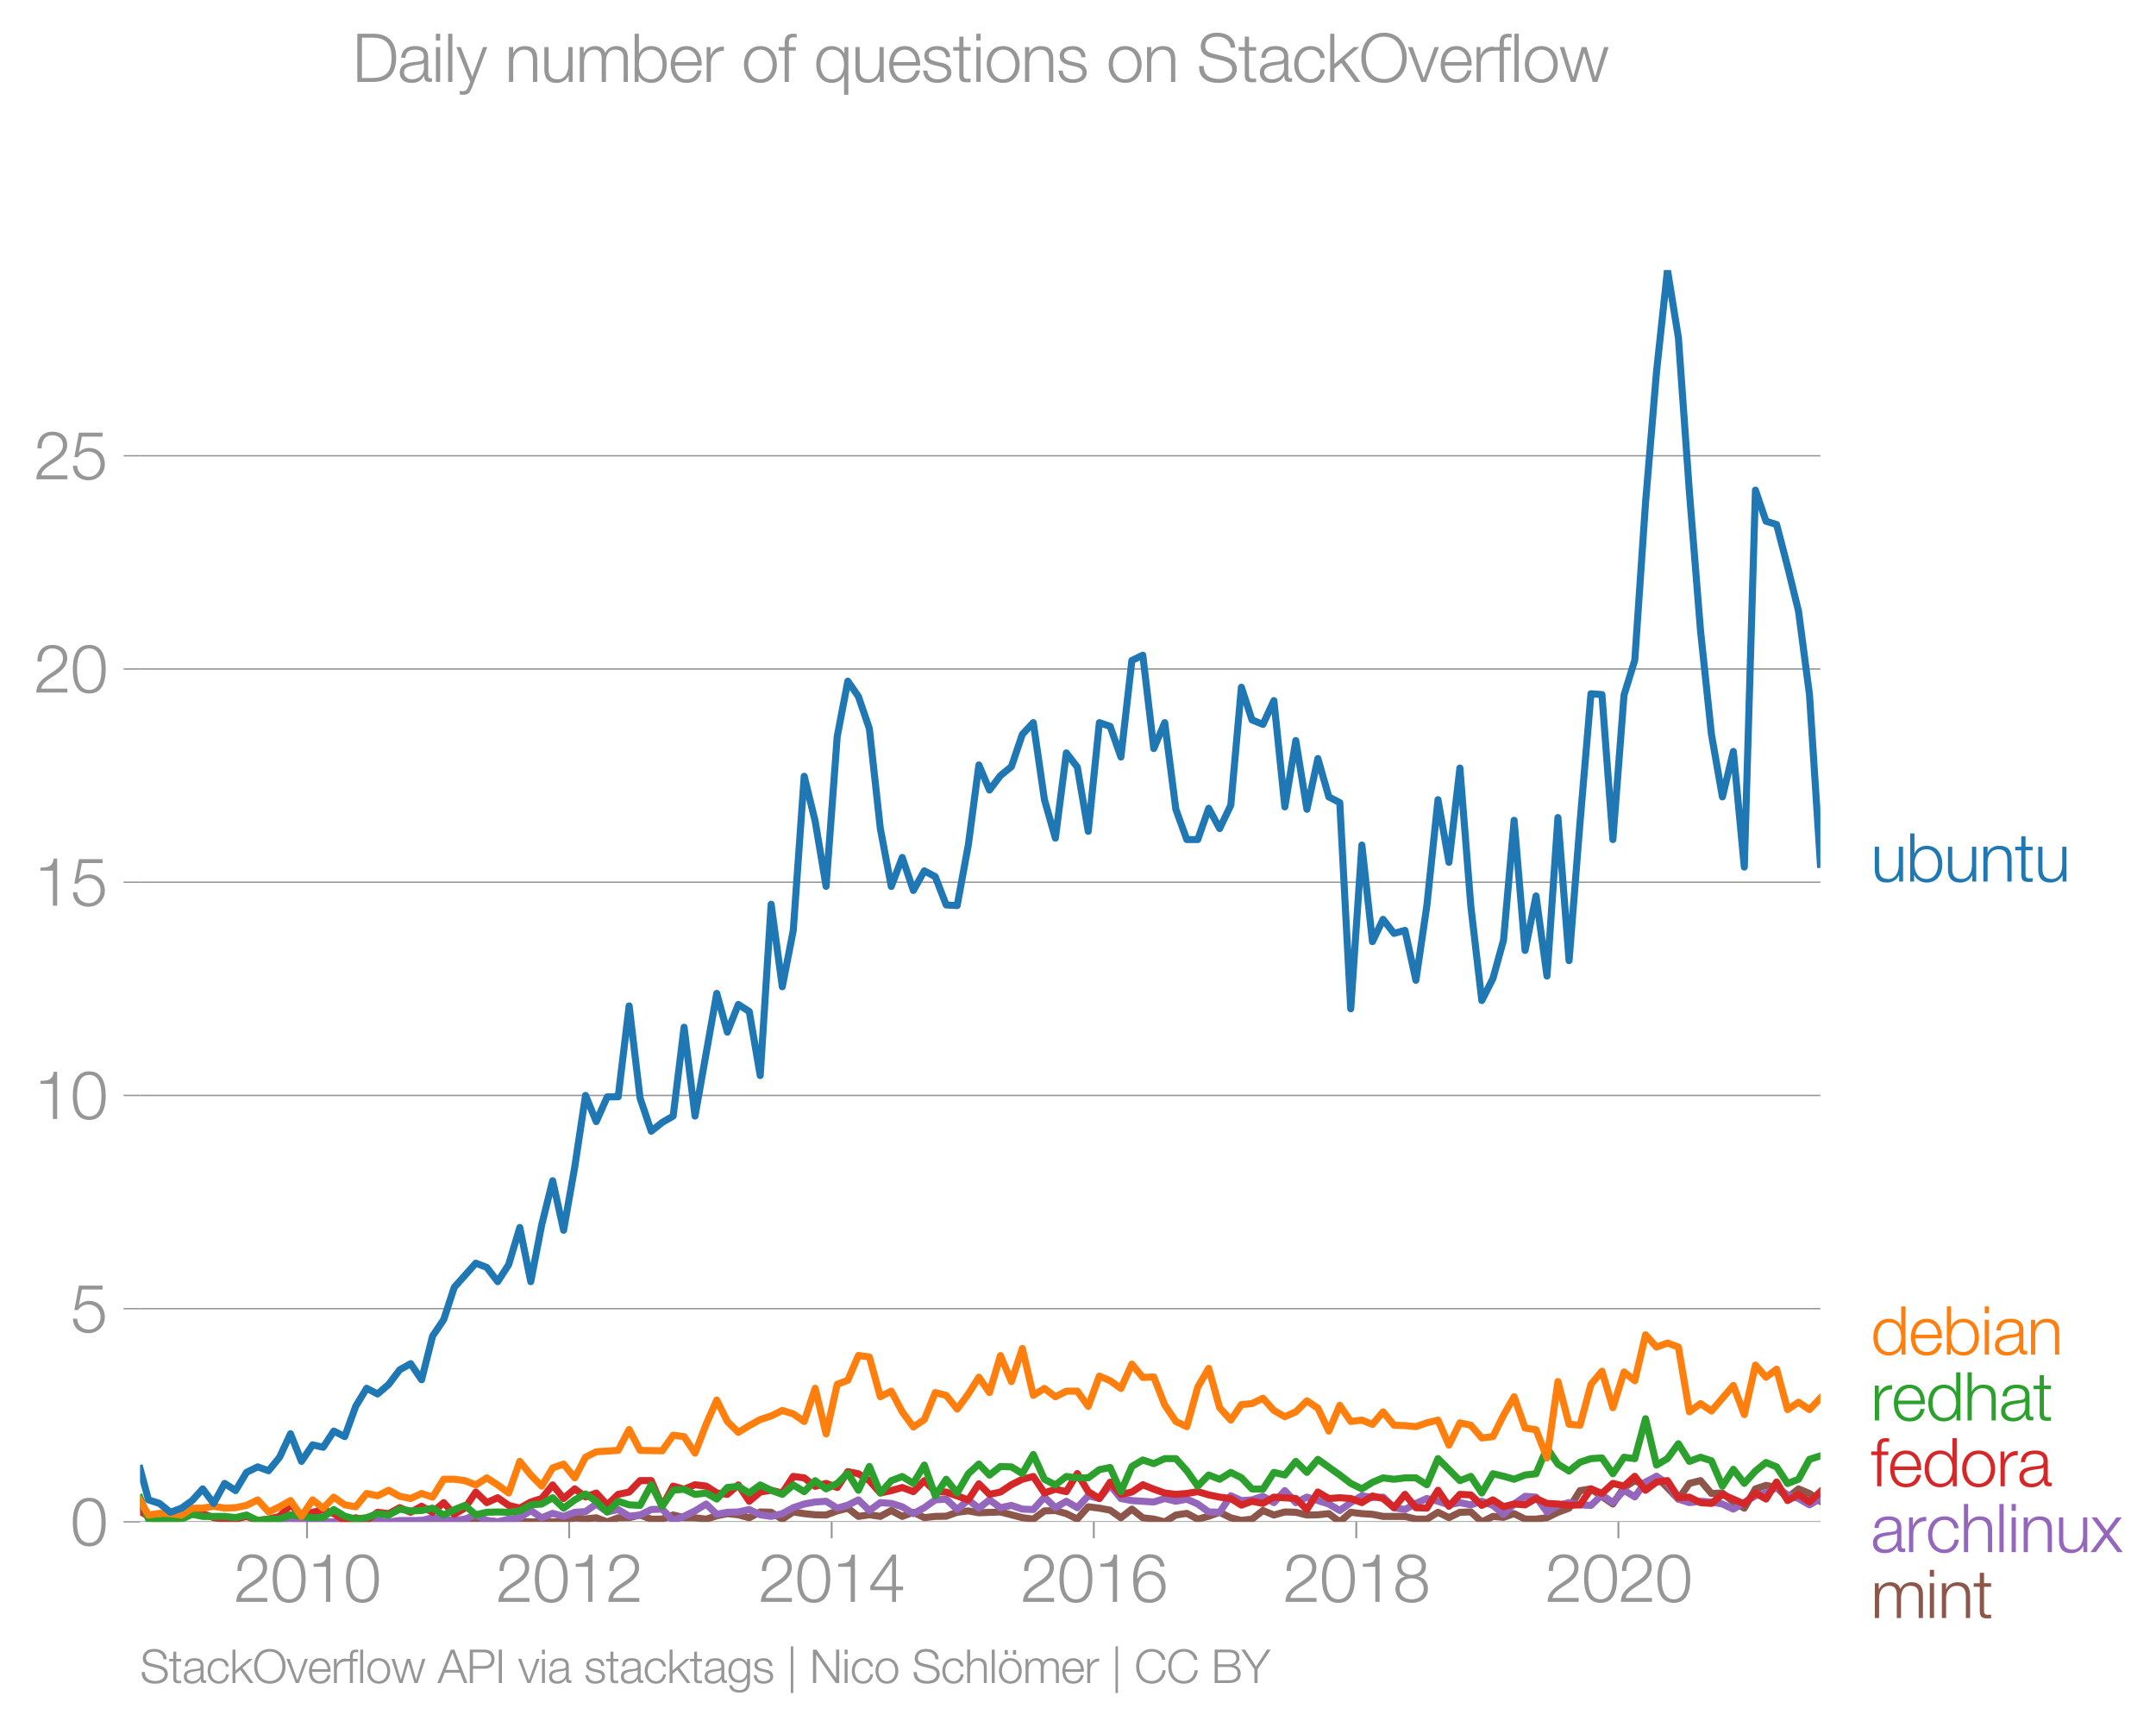 <svg height="489.395" viewBox="0 0 458.212 367.046" width="610.949" xmlns="http://www.w3.org/2000/svg" xmlns:xlink="http://www.w3.org/1999/xlink"><defs><style>*{stroke-linecap:butt;stroke-linejoin:round}</style></defs><g id="figure_1"><path d="M0 367.046h458.212V0H0z" style="fill:none" id="patch_1"/><g id="axes_1"><path d="M29.766 323.519h357.12V57.407H29.766z" style="fill:none" id="patch_2"/><g id="matplotlib.axis_1"><g id="xtick_1"><g id="line2d_1"><defs><path d="M0 0v3.5" id="m18118f1601" style="stroke:#969696;stroke-width:.4"/></defs><use style="fill:#969696;stroke:#969696;stroke-width:.4" x="65.253" xlink:href="#m18118f1601" y="323.519"/></g><g style="fill:#969696" transform="matrix(.14 0 0 -.14 49.687 340.516)" id="text_1"><defs><path d="M3181 371H691c109 602 909 999 1344 1293 583 378 1127 845 1127 1594 0 832-608 1260-1389 1260-973 0-1453-665-1434-1587h403c-12 659 276 1248 1012 1248 544 0 1004-333 1004-915 0-358-128-595-371-845C1626 1658 262 1331 230 0h2951v371z" id="HelveticaNeue-Light-32" transform="scale(.016)"/><path d="M1779 4179c1024 0 1159-1190 1159-1965 0-780-135-1971-1159-1971S621 1434 621 2214c0 775 134 1965 1158 1965zm0 339C474 4518 218 3258 218 2208 218 1165 474-96 1779-96c1306 0 1562 1261 1562 2310 0 1044-256 2304-1562 2304z" id="HelveticaNeue-Light-30" transform="scale(.016)"/><path d="M621 3328h1184V0h403v4480h-326c-122-826-557-838-1261-864v-288z" id="HelveticaNeue-Light-31" transform="scale(.016)"/></defs><use xlink:href="#HelveticaNeue-Light-32"/><use x="55.6" xlink:href="#HelveticaNeue-Light-30"/><use x="111.2" xlink:href="#HelveticaNeue-Light-31"/><use x="166.8" xlink:href="#HelveticaNeue-Light-30"/></g></g><g id="xtick_2"><use style="fill:#969696;stroke:#969696;stroke-width:.4" x="120.964" xlink:href="#m18118f1601" y="323.519" id="line2d_2"/><g style="fill:#969696" transform="matrix(.14 0 0 -.14 105.397 340.516)" id="text_2"><use xlink:href="#HelveticaNeue-Light-32"/><use x="55.6" xlink:href="#HelveticaNeue-Light-30"/><use x="111.2" xlink:href="#HelveticaNeue-Light-31"/><use x="166.8" xlink:href="#HelveticaNeue-Light-32"/></g></g><g id="xtick_3"><use style="fill:#969696;stroke:#969696;stroke-width:.4" x="176.751" xlink:href="#m18118f1601" y="323.519" id="line2d_3"/><g style="fill:#969696" transform="matrix(.14 0 0 -.14 161.184 340.516)" id="text_3"><defs><path d="M192 1114h2067V0h371v1114h672v339h-672v3027h-364L192 1504v-390zm365 339 1689 2438h13V1453H557z" id="HelveticaNeue-Light-34" transform="scale(.016)"/></defs><use xlink:href="#HelveticaNeue-Light-32"/><use x="55.6" xlink:href="#HelveticaNeue-Light-30"/><use x="111.2" xlink:href="#HelveticaNeue-Light-31"/><use x="166.8" xlink:href="#HelveticaNeue-Light-34"/></g></g><g id="xtick_4"><use style="fill:#969696;stroke:#969696;stroke-width:.4" x="232.461" xlink:href="#m18118f1601" y="323.519" id="line2d_4"/><g style="fill:#969696" transform="matrix(.14 0 0 -.14 216.895 340.516)" id="text_4"><defs><path d="M1856 2579c685 0 1082-531 1082-1184 0-621-436-1152-1076-1152-780 0-1120 519-1120 1152 0 659 410 1184 1114 1184zm1376 768c-96 781-589 1171-1376 1171-1466 0-1600-1702-1600-2233C256 538 736-96 1824-96c883 0 1517 646 1517 1517 0 877-583 1497-1479 1497-505 0-979-300-1190-742h-13c0 813 192 2003 1235 2003 519 0 864-339 935-832h403z" id="HelveticaNeue-Light-36" transform="scale(.016)"/></defs><use xlink:href="#HelveticaNeue-Light-32"/><use x="55.6" xlink:href="#HelveticaNeue-Light-30"/><use x="111.2" xlink:href="#HelveticaNeue-Light-31"/><use x="166.8" xlink:href="#HelveticaNeue-Light-36"/></g></g><g id="xtick_5"><use style="fill:#969696;stroke:#969696;stroke-width:.4" x="288.248" xlink:href="#m18118f1601" y="323.519" id="line2d_5"/><g style="fill:#969696" transform="matrix(.14 0 0 -.14 272.682 340.516)" id="text_5"><defs><path d="M1779 243c-627 0-1139 339-1139 1011 0 660 525 986 1139 973 602 13 1139-326 1139-973 0-684-512-1011-1139-1011zm1357 3155c0 768-698 1120-1363 1120-659 0-1357-352-1357-1120 0-492 262-844 730-985v-13c-551-102-896-563-909-1146C237 352 941-96 1779-96c839 0 1543 448 1543 1350 0 602-340 1031-916 1146v13c455 134 730 499 730 985zm-1357-832c-473-12-960 231-960 832 0 512 467 781 960 781 538 0 954-269 954-781 0-576-461-844-954-832z" id="HelveticaNeue-Light-38" transform="scale(.016)"/></defs><use xlink:href="#HelveticaNeue-Light-32"/><use x="55.6" xlink:href="#HelveticaNeue-Light-30"/><use x="111.2" xlink:href="#HelveticaNeue-Light-31"/><use x="166.8" xlink:href="#HelveticaNeue-Light-38"/></g></g><g id="xtick_6"><use style="fill:#969696;stroke:#969696;stroke-width:.4" x="343.959" xlink:href="#m18118f1601" y="323.519" id="line2d_6"/><g style="fill:#969696" transform="matrix(.14 0 0 -.14 328.392 340.516)" id="text_6"><use xlink:href="#HelveticaNeue-Light-32"/><use x="55.6" xlink:href="#HelveticaNeue-Light-30"/><use x="111.2" xlink:href="#HelveticaNeue-Light-32"/><use x="166.8" xlink:href="#HelveticaNeue-Light-30"/></g></g></g><g id="matplotlib.axis_2"><g id="ytick_1"><path clip-path="url(#p1021029881)" d="M29.766 323.519h357.12" style="fill:none;stroke:#969696;stroke-linecap:square;stroke-width:.3" id="line2d_7"/><g id="line2d_8"><defs><path d="M0 0h-3.5" id="m38f90a78d0" style="stroke:#969696;stroke-width:.3"/></defs><use style="fill:#969696;stroke:#969696;stroke-width:.3" x="29.766" xlink:href="#m38f90a78d0" y="323.519"/></g><use xlink:href="#HelveticaNeue-Light-30" style="fill:#969696" transform="matrix(.14 0 0 -.14 14.983 328.517)" id="text_7"/></g><g id="ytick_2"><path clip-path="url(#p1021029881)" d="M29.766 278.192h357.12" style="fill:none;stroke:#969696;stroke-linecap:square;stroke-width:.3" id="line2d_9"/><use style="fill:#969696;stroke:#969696;stroke-width:.3" x="29.766" xlink:href="#m38f90a78d0" y="278.192" id="line2d_10"/><g style="fill:#969696" transform="matrix(.14 0 0 -.14 14.983 283.19)" id="text_8"><defs><path d="M230 1280C250 429 870-96 1702-96c858 0 1556 640 1556 1517 0 902-583 1549-1504 1549-346 0-724-154-948-416l-12 12 288 1485h1958v371H800L365 2099h345c218 339 602 531 999 531 665 0 1145-505 1145-1164 0-653-428-1223-1120-1223-614 0-1081 416-1100 1037H230z" id="HelveticaNeue-Light-35" transform="scale(.016)"/></defs><use xlink:href="#HelveticaNeue-Light-35"/></g></g><g id="ytick_3"><path clip-path="url(#p1021029881)" d="M29.766 232.865h357.12" style="fill:none;stroke:#969696;stroke-linecap:square;stroke-width:.3" id="line2d_11"/><use style="fill:#969696;stroke:#969696;stroke-width:.3" x="29.766" xlink:href="#m38f90a78d0" y="232.865" id="line2d_12"/><g style="fill:#969696" transform="matrix(.14 0 0 -.14 7.2 237.864)" id="text_9"><use xlink:href="#HelveticaNeue-Light-31"/><use x="55.6" xlink:href="#HelveticaNeue-Light-30"/></g></g><g id="ytick_4"><path clip-path="url(#p1021029881)" d="M29.766 187.539h357.12" style="fill:none;stroke:#969696;stroke-linecap:square;stroke-width:.3" id="line2d_13"/><use style="fill:#969696;stroke:#969696;stroke-width:.3" x="29.766" xlink:href="#m38f90a78d0" y="187.539" id="line2d_14"/><g style="fill:#969696" transform="matrix(.14 0 0 -.14 7.2 192.537)" id="text_10"><use xlink:href="#HelveticaNeue-Light-31"/><use x="55.6" xlink:href="#HelveticaNeue-Light-35"/></g></g><g id="ytick_5"><path clip-path="url(#p1021029881)" d="M29.766 142.212h357.12" style="fill:none;stroke:#969696;stroke-linecap:square;stroke-width:.3" id="line2d_15"/><use style="fill:#969696;stroke:#969696;stroke-width:.3" x="29.766" xlink:href="#m38f90a78d0" y="142.212" id="line2d_16"/><g style="fill:#969696" transform="matrix(.14 0 0 -.14 7.2 147.21)" id="text_11"><use xlink:href="#HelveticaNeue-Light-32"/><use x="55.6" xlink:href="#HelveticaNeue-Light-30"/></g></g><g id="ytick_6"><path clip-path="url(#p1021029881)" d="M29.766 96.885h357.12" style="fill:none;stroke:#969696;stroke-linecap:square;stroke-width:.3" id="line2d_17"/><use style="fill:#969696;stroke:#969696;stroke-width:.3" x="29.766" xlink:href="#m38f90a78d0" y="96.885" id="line2d_18"/><g style="fill:#969696" transform="matrix(.14 0 0 -.14 7.2 101.883)" id="text_12"><use xlink:href="#HelveticaNeue-Light-32"/><use x="55.6" xlink:href="#HelveticaNeue-Light-35"/></g></g></g><path clip-path="url(#p1021029881)" d="m57.087 323.519 2.33-.293 2.326-.614 2.327.907h23.202l2.326-.302 2.328.01 2.365.292h6.83l2.328-.293 2.328.293 2.327-.293 2.366.293h9.31l2.367-.877 2.29.252 2.287-.252 2.33.877 2.327-.877 2.327-.03 2.328-.555 2.366.877 2.327-.02 2.33-.857 2.326.555 2.327.03 2.366.292 2.251-.71 2.25-.46 2.33.244 2.327.634 2.328-1.238 2.327.068 2.366 1.462 2.328-1.53 2.329.36 2.326.244 2.328.049 2.365-.878 2.252-.574 2.25 1.744 2.329-.341 2.327.341 2.328-1.248 2.328 1.248 2.365-.877 2.328 1.14 2.33-.263 2.325-.039 2.328-.838 2.366-.293 2.251.397 4.579-.172 4.655 1.208 2.328.322 2.366-1.755 2.327-.078 2.33.663 2.326 1.15 2.327-2.612 2.366.293 2.29.423 2.287 1.624 2.33-1.843 2.327 1.843 2.328.273 2.328.604 2.365-1.462 2.328-.351 2.33 1.228 2.325-.624 2.328-.838 2.366 1.17 2.25.553 2.25-.261 2.33-1.833 2.328.956 2.327-.653 2.328.068 2.366.585 2.327-.049 2.33-.244 2.325 1.755 2.328-2.047 2.366.292 2.251.136 2.25.45h4.657l2.327.565 2.328.019 2.366-1.462 2.328 1.14 2.329-1.14 2.326-.068 2.327 2.115 2.366-1.17 2.252.199 2.25-.784 2.328 1.15 2.328.02 2.328-.322 2.327-1.14 2.366-.877 2.328-3.724 2.329-.37 4.654 3.216 2.365-3.509 2.29-1.442 2.288.857 2.33-1.774 4.654 4.835 2.328-3.353 2.366-.585 2.327 2.73 2.33-.098 2.326 1.91 2.327 1.307 2.366-4.094 2.251-.752 2.25.46 2.33 2.173 2.327-1.881 2.328.974 2.327 1.657h0" style="fill:none;stroke:#8c564b;stroke-linecap:square;stroke-width:1.5" id="line2d_19"/><path clip-path="url(#p1021029881)" d="m59.417 323.519 2.326-.302 2.327.01 2.366.292h6.83l2.328-.585 2.328.585 2.327-.293 2.366.293 2.328-.302h4.655l2.328-.575 4.617.553 2.25-.261 2.329-.926 2.327 1.218 2.328.293 2.327-.585 2.366-.292 2.328-1.54 2.33 1.54 2.325-.936 2.328.643 2.366-.877 2.29-.141 2.287-1.614 2.33 1.687 2.327-.517 2.327 1.423 2.328-.253 2.366-1.17 2.327-.088 2.33 2.427 2.326-.916 2.327-1.13 2.366-1.463 2.251 2.183 2.25-.428 2.33-.068 2.327-.517 2.328 1.121 2.327.341 2.366-.585 2.328-1.267 2.329-.78 2.326-.429 2.328-.156 2.365 1.463 2.252-.638 2.25-1.117 2.329 2.261 2.327-1.676 2.328.166 2.328.711 2.365 1.462 2.328-1.267 2.33-1.657 2.325-.156 2.328 2.203 2.366-2.047 2.251 1.765 2.25-1.765 2.329 1.657 2.328-.487 2.327.79 2.328.087 2.366-2.632 2.327 2.242 2.33-1.365 2.326 1.365 2.327-2.534 2.366.585 2.29-2.844 2.287 2.844 2.33.438 4.655.302 2.328-.74 2.365.584 2.328-.448 2.33 1.033 2.325 1.687 2.328.068 2.366-3.51 2.25 1.024 2.25-.146 2.33-.76 2.328 1.345 2.327-2.554 2.328 2.554 2.366-1.17 4.656 1.462 2.326 1.384 2.328-1.676 2.366-1.462 2.251.376 2.25-.084 2.33 2.242 2.327.39 2.327-1.296 2.328-1.043 2.366.584 2.328.76 2.329-.467 2.326.468 2.327-.76 2.366.877 2.252 1.89 2.25-2.183 2.328-1.637 2.328.175 2.328 3.149 2.327-1.394 2.366-.585 2.328.468 2.329.117 2.326-2.233 2.328 1.648 2.365-2.632 2.29 1.412 2.288-3.167 2.33-1.189 2.327 1.482 2.327 3.353 2.328.74 2.366-.292 2.327.156 2.33.43 2.326 1.081 4.693-2.836 2.251-.596 2.25-1.159 2.33 1.57 2.327.77 2.328 1.345 2.327-1.345h0" style="fill:none;stroke:#9467bd;stroke-linecap:square;stroke-width:1.5" id="line2d_20"/><path clip-path="url(#p1021029881)" d="m29.766 321.253 1.795 1.096 2.326 1.17h2.328l4.617-2.266 2.25.511 2.329.848 2.328.322 2.327-.02 2.328-.565 2.366.877 2.327-.311 2.33-.566 2.326-2.456 2.327 2.164 4.617-1.128 2.25.835 2.33 1.453 2.327-.575 2.328.575 2.327-1.745 2.366.292 2.328-1.267 2.329.975 2.326-1.277 2.328 1.277 2.365-2.047 2.252 2.475 2.25-1.305 2.329-3.422 2.327 2.252 2.328-1.043 2.327 1.628 2.366.585 2.328-1.307 2.33-.74 2.325-2.886 2.328 2.886 2.366-2.047 2.29 1.704 2.287-.827 2.33 2.515 2.327-2.223 2.327-.497 2.328-2.427h2.366l2.327 5.449 2.33-4.28 2.326.654 2.327-.946 2.366.293 2.251 1.451 2.25.303 2.33-2.008 2.327 3.47 2.328-1.959 2.327-.38 2.366.585 2.328-3.529 2.329.312 2.326 1.803 2.328-.633 2.365.877 2.252-3.373 2.25.449 2.329 1.472 2.327 2.622 2.328-.507 2.328-.663 2.365.877 2.328-2.33 2.33 2.33 2.325.088 4.694 1.667 2.251-3.415 2.25 2.245 2.329-.497 2.328-1.55 2.327-1.17 2.328-.584 2.366 3.509 2.327-.81 2.33.517 2.326-3.84 2.327 3.84 2.366 1.463 2.29-3.47 2.287 2.592 2.33-.497 2.327-1.55 2.328.946 2.328.809 2.365.292 2.328-.195 2.33-.39 2.325.692 2.328.478 2.366.293 2.25 1.41 2.25-.826 2.33.459 2.328-1.336 4.655.293 2.366 2.339 2.327-3.714 2.33 1.375 2.325-.166 2.328.166 2.366.877 2.251-1.41 2.25.533 2.33 1.95 2.327-2.828 2.327 2.827 2.328.098 2.366-3.802 2.328 3.402 2.329-2.525 2.326.107 2.327 2.233 2.366-1.17 2.252 1.441 2.25-.564 2.328.176 2.328-1.345 2.328 1.043 2.327.126 2.366.293 2.328-.117 2.329-3.392 2.326.974 2.328-2.144 2.365.585 2.29-2.088 2.288 2.965 2.33-1.735 2.327-.312 2.327 3.636 2.328-.127 2.366 1.17 2.327.166 2.33-1.92 4.653 2.046 2.366-2.34 2.251 1.285 2.25-3.624 2.33 3.948 2.327-1.316 2.328 1.618 2.327-2.203h0" style="fill:none;stroke:#d62728;stroke-linecap:square;stroke-width:1.5" id="line2d_21"/><g style="fill:#1f77b4" transform="matrix(.14 0 0 -.14 397.6 187.399)" id="text_13"><defs><path d="M3059 3302h-403V1568c0-672-301-1325-992-1325-640 0-864 314-883 909v2150H378V1158C378 390 704-96 1536-96c493 0 928 250 1139 691h13V0h371v3302z" id="HelveticaNeue-Light-75" transform="scale(.016)"/><path d="M3027 1651c0-685-313-1408-1081-1408-858 0-1159 723-1159 1408s301 1408 1159 1408c768 0 1081-723 1081-1408zM384 0h371v627h13C954 179 1414-96 1946-96c1004 0 1484 813 1484 1747 0 935-480 1747-1484 1747-493 0-973-249-1146-723h-13v1895H384V0z" id="HelveticaNeue-Light-62" transform="scale(.016)"/><path d="M378 0h403v1926c13 647 397 1133 1037 1133 652 0 838-429 838-998V0h403v2125c0 787-281 1273-1209 1273-468 0-909-268-1056-665h-13v569H378V0z" id="HelveticaNeue-Light-6e" transform="scale(.016)"/><path d="M1024 4294H621v-992H45v-339h576V704c-7-563 179-742 717-742 121 0 236 12 358 12v346c-115-13-230-19-346-19-288 19-326 173-326 435v2227h672v339h-672v992z" id="HelveticaNeue-Light-74" transform="scale(.016)"/></defs><use xlink:href="#HelveticaNeue-Light-75"/><use x="53.7" xlink:href="#HelveticaNeue-Light-62"/><use x="111.1" xlink:href="#HelveticaNeue-Light-75"/><use x="164.8" xlink:href="#HelveticaNeue-Light-6e"/><use x="218.5" xlink:href="#HelveticaNeue-Light-74"/><use x="248.1" xlink:href="#HelveticaNeue-Light-75"/></g><g style="fill:#ff7f0e" transform="matrix(.14 0 0 -.14 397.6 287.951)" id="text_14"><defs><path d="M646 1651c0 685 314 1408 1082 1408 858 0 1158-723 1158-1408S2586 243 1728 243C960 243 646 966 646 1651zm2644 2919h-404V2675h-12c-173 474-653 723-1146 723-1005 0-1485-812-1485-1747C243 717 723-96 1728-96c480 0 1005 294 1178 723h12V0h372v4570z" id="HelveticaNeue-Light-64" transform="scale(.016)"/><path d="M3162 1542c32 928-391 1856-1453 1856-1050 0-1491-876-1491-1747C218 710 659-96 1709-96c832 0 1267 435 1440 1184h-403c-128-499-448-845-1037-845-775 0-1082 711-1088 1299h2541zM621 1882c64 601 429 1177 1088 1177 653 0 1030-569 1049-1177H621z" id="HelveticaNeue-Light-65" transform="scale(.016)"/><path d="M390 0h404v3302H390V0zm0 3923h404v647H390v-647z" id="HelveticaNeue-Light-69" transform="scale(.016)"/><path d="M2496 1280c6-646-538-1037-1152-1037-378 0-736 250-736 653 0 646 851 640 1536 762 109 19 288 51 339 147h13v-525zM749 2291c13 538 384 768 883 768 474 0 864-134 864-678 0-365-186-410-518-448-871-103-1773-135-1773-1063 0-665 499-966 1107-966 634 0 922 243 1203 672h13c0-346 64-576 474-576 108 0 172 6 262 26v339c-32-13-83-26-128-26-160 0-237 90-237 243v1754c0 883-633 1062-1216 1062-755 0-1299-332-1337-1107h403z" id="HelveticaNeue-Light-61" transform="scale(.016)"/></defs><use xlink:href="#HelveticaNeue-Light-64"/><use x="57.4" xlink:href="#HelveticaNeue-Light-65"/><use x="109.3" xlink:href="#HelveticaNeue-Light-62"/><use x="166.7" xlink:href="#HelveticaNeue-Light-69"/><use x="185.2" xlink:href="#HelveticaNeue-Light-61"/><use x="237.1" xlink:href="#HelveticaNeue-Light-6e"/></g><g style="fill:#2ca02c" transform="matrix(.14 0 0 -.14 397.6 301.951)" id="text_15"><defs><path d="M384 0h403v1760c0 685 499 1222 1229 1184v403c-595 26-1043-288-1248-819h-13v774H384V0z" id="HelveticaNeue-Light-72" transform="scale(.016)"/><path d="M378 0h403v1926c13 647 397 1133 1037 1133 652 0 838-429 838-998V0h403v2125c0 787-281 1273-1209 1273-468 0-909-268-1056-665h-13v1837H378V0z" id="HelveticaNeue-Light-68" transform="scale(.016)"/></defs><use xlink:href="#HelveticaNeue-Light-72"/><use x="31.5" xlink:href="#HelveticaNeue-Light-65"/><use x="83.4" xlink:href="#HelveticaNeue-Light-64"/><use x="140.8" xlink:href="#HelveticaNeue-Light-68"/><use x="194.5" xlink:href="#HelveticaNeue-Light-61"/><use x="246.4" xlink:href="#HelveticaNeue-Light-74"/></g><g style="fill:#d62728" transform="matrix(.14 0 0 -.14 397.6 315.951)" id="text_16"><defs><path d="M1658 3302h-653v288c6 359-7 640 441 640 96 0 186-12 295-32v346c-128 19-224 26-339 26-647 0-807-397-800-967v-301H38v-339h564V0h403v2963h653v339z" id="HelveticaNeue-Light-66" transform="scale(.016)"/><path d="M1779 3398c-1011 0-1561-800-1561-1747S768-96 1779-96s1562 800 1562 1747-551 1747-1562 1747zm0-339c775 0 1159-704 1159-1408S2554 243 1779 243c-774 0-1158 704-1158 1408s384 1408 1158 1408z" id="HelveticaNeue-Light-6f" transform="scale(.016)"/></defs><use xlink:href="#HelveticaNeue-Light-66"/><use x="25.9" xlink:href="#HelveticaNeue-Light-65"/><use x="77.8" xlink:href="#HelveticaNeue-Light-64"/><use x="135.2" xlink:href="#HelveticaNeue-Light-6f"/><use x="190.8" xlink:href="#HelveticaNeue-Light-72"/><use x="222.3" xlink:href="#HelveticaNeue-Light-61"/></g><g style="fill:#9467bd" transform="matrix(.14 0 0 -.14 397.6 329.951)" id="text_17"><defs><path d="M3117 2266c-90 755-634 1132-1338 1132-1011 0-1561-800-1561-1747S768-96 1779-96c736 0 1255 486 1363 1280h-403c-51-550-461-941-960-941-774 0-1158 704-1158 1408s384 1408 1158 1408c525 0 826-301 935-793h403z" id="HelveticaNeue-Light-63" transform="scale(.016)"/><path d="M390 0h404v4570H390V0z" id="HelveticaNeue-Light-6c" transform="scale(.016)"/><path d="M6 0h500l1017 1389L2560 0h512L1786 1722l1190 1580h-506l-921-1254-941 1254H102l1184-1587L6 0z" id="HelveticaNeue-Light-78" transform="scale(.016)"/></defs><use xlink:href="#HelveticaNeue-Light-61"/><use x="51.9" xlink:href="#HelveticaNeue-Light-72"/><use x="83.4" xlink:href="#HelveticaNeue-Light-63"/><use x="135.3" xlink:href="#HelveticaNeue-Light-68"/><use x="189" xlink:href="#HelveticaNeue-Light-6c"/><use x="207.5" xlink:href="#HelveticaNeue-Light-69"/><use x="226" xlink:href="#HelveticaNeue-Light-6e"/><use x="279.7" xlink:href="#HelveticaNeue-Light-75"/><use x="333.4" xlink:href="#HelveticaNeue-Light-78"/></g><g style="fill:#8c564b" transform="matrix(.14 0 0 -.14 397.6 343.951)" id="text_18"><defs><path d="M384 0h403v1843c7 691 288 1216 986 1216 512 0 697-371 691-819V0h403v1869c0 614 199 1190 896 1190 576 0 781-294 781-838V0h403v2240c0 781-371 1158-1094 1158-435 0-851-211-1050-646-121 435-512 646-947 646-525 0-870-256-1082-652h-19v556H384V0z" id="HelveticaNeue-Light-6d" transform="scale(.016)"/></defs><use xlink:href="#HelveticaNeue-Light-6d"/><use x="83.3" xlink:href="#HelveticaNeue-Light-69"/><use x="101.8" xlink:href="#HelveticaNeue-Light-6e"/><use x="155.5" xlink:href="#HelveticaNeue-Light-74"/></g><g style="fill:#969696" transform="matrix(.097 0 0 -.097 29.766 357.766)" id="text_19"><defs><path d="M230 1504C179 390 973-96 2054-96c1620 0 1748 992 1748 1306 0 748-538 1030-1184 1203l-1114 275c-371 90-691 269-691 698 0 678 550 908 1145 908 647 0 1223-352 1248-1049h436c6 934-788 1421-1690 1421-1286 0-1574-839-1574-1287 0-710 492-966 1030-1101l1018-249c422-103 940-307 940-826 0-665-729-928-1209-928-832 0-1511 288-1491 1229H230z" id="HelveticaNeue-Light-53" transform="scale(.016)"/><path d="M384 0h403v1254l653 544L2746 0h505L1747 2080l1408 1222h-537L787 1702v2868H384V0z" id="HelveticaNeue-Light-6b" transform="scale(.016)"/><path d="M218 2285C218 1037 934-96 2374-96c1434 0 2151 1133 2151 2381s-717 2381-2151 2381C934 4666 218 3533 218 2285zm435 0c0 998 512 2009 1721 2009 1204 0 1716-1011 1716-2009 0-999-512-2010-1716-2010-1209 0-1721 1011-1721 2010z" id="HelveticaNeue-Light-4f" transform="scale(.016)"/><path d="M1286 0h429l1235 3302h-416L1510 403h-12L461 3302H13L1286 0z" id="HelveticaNeue-Light-76" transform="scale(.016)"/><path d="M1114 0h441l807 2778h12L3187 0h442l1062 3302h-429L3418 474h-13l-807 2828h-454L1338 474h-13L480 3302H51L1114 0z" id="HelveticaNeue-Light-77" transform="scale(.016)"/><path d="M-45 0h467l551 1421h2080L3610 0h467L2285 4570h-487L-45 0zm2067 4134 884-2342H1107l915 2342z" id="HelveticaNeue-Light-41" transform="scale(.016)"/><path d="M461 0h435v1958h1594c819 0 1356 480 1356 1306s-537 1306-1356 1306H461V0zm435 4198h1498c601 0 1017-307 1017-934s-416-934-1017-934H896v1868z" id="HelveticaNeue-Light-50" transform="scale(.016)"/><path d="M493 0h435v4570H493V0z" id="HelveticaNeue-Light-49" transform="scale(.016)"/><path d="M2765 2336c-26 717-551 1062-1210 1062-582 0-1241-256-1241-928 0-563 396-742 921-883l519-115c364-90 723-218 723-602 0-460-525-627-903-627-537 0-940 282-972 826H198C262 262 787-96 1555-96c615 0 1325 275 1325 992 0 576-480 845-941 915l-537 122c-276 70-685 198-685 557 0 428 422 569 781 569 460 0 844-224 864-723h403z" id="HelveticaNeue-Light-73" transform="scale(.016)"/><path d="M1709 378c-743 0-1088 646-1088 1312 0 684 320 1369 1088 1369 761 0 1062-723 1062-1369 0-672-365-1312-1062-1312zm1465 2924h-403v-569h-13c-160 365-569 665-1049 665-954 0-1491-755-1491-1664C218 794 653 38 1709 38c473 0 864 276 1049 679h13V269c0-807-320-1248-1062-1248-448 0-877 173-967 659H339c58-704 711-998 1370-998 1081 0 1459 601 1465 1587v3033z" id="HelveticaNeue-Light-67" transform="scale(.016)"/><path d="M544-1370h339v6400H544v-6400z" id="HelveticaNeue-Light-7c" transform="scale(.016)"/><path d="M454 0h436v3866h12L3565 0h486v4570h-435V704h-13L941 4570H454V0z" id="HelveticaNeue-Light-4e" transform="scale(.016)"/><path d="M1779 3398c-1011 0-1561-800-1561-1747S768-96 1779-96s1562 800 1562 1747-551 1747-1562 1747zm0-339c775 0 1159-704 1159-1408S2554 243 1779 243c-774 0-1158 704-1158 1408s384 1408 1158 1408zm787 813v646h-435v-646h435zm-1132 0v646H998v-646h436z" id="HelveticaNeue-Light-f6" transform="scale(.016)"/><path d="M4237 3187c-115 960-973 1479-1837 1479-1440 0-2157-1133-2157-2381S960-96 2400-96c1069 0 1779 717 1901 1837h-435c-84-813-621-1466-1466-1466-1210 0-1722 1011-1722 2010 0 998 512 2009 1722 2009 666 0 1248-403 1402-1107h435z" id="HelveticaNeue-Light-43" transform="scale(.016)"/><path d="M896 2195h1498c761 0 1203-301 1203-883 0-730-557-947-1203-941H896v1824zM461 0h1933c1484 0 1638 864 1638 1299 0 595-378 1037-966 1114v13c473 102 793 544 793 1024 0 851-697 1120-1465 1120H461V0zm435 4198h1498c678 0 1030-288 1030-857 0-429-333-775-1030-775H896v1632z" id="HelveticaNeue-Light-42" transform="scale(.016)"/><path d="M1734 0h436v1882l1804 2688h-518L1958 2253 454 4570H-64l1798-2688V0z" id="HelveticaNeue-Light-59" transform="scale(.016)"/></defs><use xlink:href="#HelveticaNeue-Light-53"/><use x="63" xlink:href="#HelveticaNeue-Light-74"/><use x="92.6" xlink:href="#HelveticaNeue-Light-61"/><use x="144.5" xlink:href="#HelveticaNeue-Light-63"/><use x="196.4" xlink:href="#HelveticaNeue-Light-6b"/><use x="246.4" xlink:href="#HelveticaNeue-Light-4f"/><use x="320.5" xlink:href="#HelveticaNeue-Light-76"/><use x="366.8" xlink:href="#HelveticaNeue-Light-65"/><use x="418.7" xlink:href="#HelveticaNeue-Light-72"/><use x="450.2" xlink:href="#HelveticaNeue-Light-66"/><use x="476.1" xlink:href="#HelveticaNeue-Light-6c"/><use x="494.6" xlink:href="#HelveticaNeue-Light-6f"/><use x="550.2" xlink:href="#HelveticaNeue-Light-77"/><use x="624.3" xlink:href="#HelveticaNeue-Light-20"/><use x="652.1" xlink:href="#HelveticaNeue-Light-41"/><use x="715.1" xlink:href="#HelveticaNeue-Light-50"/><use x="778.1" xlink:href="#HelveticaNeue-Light-49"/><use x="800.3" xlink:href="#HelveticaNeue-Light-20"/><use x="828.1" xlink:href="#HelveticaNeue-Light-76"/><use x="874.4" xlink:href="#HelveticaNeue-Light-69"/><use x="892.9" xlink:href="#HelveticaNeue-Light-61"/><use x="944.8" xlink:href="#HelveticaNeue-Light-20"/><use x="972.6" xlink:href="#HelveticaNeue-Light-73"/><use x="1020.7" xlink:href="#HelveticaNeue-Light-74"/><use x="1050.3" xlink:href="#HelveticaNeue-Light-61"/><use x="1102.2" xlink:href="#HelveticaNeue-Light-63"/><use x="1154.1" xlink:href="#HelveticaNeue-Light-6b"/><use x="1204.1" xlink:href="#HelveticaNeue-Light-74"/><use x="1233.7" xlink:href="#HelveticaNeue-Light-61"/><use x="1285.6" xlink:href="#HelveticaNeue-Light-67"/><use x="1341.2" xlink:href="#HelveticaNeue-Light-73"/><use x="1389.3" xlink:href="#HelveticaNeue-Light-20"/><use x="1417.1" xlink:href="#HelveticaNeue-Light-7c"/><use x="1439.3" xlink:href="#HelveticaNeue-Light-20"/><use x="1467.1" xlink:href="#HelveticaNeue-Light-4e"/><use x="1537.5" xlink:href="#HelveticaNeue-Light-69"/><use x="1556" xlink:href="#HelveticaNeue-Light-63"/><use x="1607.9" xlink:href="#HelveticaNeue-Light-6f"/><use x="1663.5" xlink:href="#HelveticaNeue-Light-20"/><use x="1691.3" xlink:href="#HelveticaNeue-Light-53"/><use x="1754.3" xlink:href="#HelveticaNeue-Light-63"/><use x="1806.2" xlink:href="#HelveticaNeue-Light-68"/><use x="1859.9" xlink:href="#HelveticaNeue-Light-6c"/><use x="1878.4" xlink:href="#HelveticaNeue-Light-f6"/><use x="1934" xlink:href="#HelveticaNeue-Light-6d"/><use x="2017.3" xlink:href="#HelveticaNeue-Light-65"/><use x="2069.2" xlink:href="#HelveticaNeue-Light-72"/><use x="2100.7" xlink:href="#HelveticaNeue-Light-20"/><use x="2128.5" xlink:href="#HelveticaNeue-Light-7c"/><use x="2150.7" xlink:href="#HelveticaNeue-Light-20"/><use x="2178.499" xlink:href="#HelveticaNeue-Light-43"/><use x="2248.899" xlink:href="#HelveticaNeue-Light-43"/><use x="2319.299" xlink:href="#HelveticaNeue-Light-20"/><use x="2347.099" xlink:href="#HelveticaNeue-Light-42"/><use x="2413.799" xlink:href="#HelveticaNeue-Light-59"/></g><g style="fill:#969696" transform="matrix(.14 0 0 -.14 74.914 17.407)" id="text_20"><defs><path d="M896 4198h928c1312 7 1882-550 1882-1913S3136 365 1824 371H896v3827zM461 0h1581c1376 32 2099 787 2099 2285 0 1497-723 2253-2099 2285H461V0z" id="HelveticaNeue-Light-44" transform="scale(.016)"/><path d="m1331 13-141-378c-134-307-217-518-576-518-89 0-179 13-275 32v-339c64-26 147-26 307-32 506 0 640 160 871 716l1433 3808h-403L1530 486 442 3302H13L1331 13z" id="HelveticaNeue-Light-79" transform="scale(.016)"/><path d="M646 1651c0 685 314 1408 1082 1408 858 0 1158-723 1158-1408S2586 243 1728 243C960 243 646 966 646 1651zm2644 1651h-372v-627h-12c-173 429-698 723-1178 723-1005 0-1485-812-1485-1747C243 717 723-96 1728-96c493 0 973 250 1146 723h12v-1849h404v4524z" id="HelveticaNeue-Light-71" transform="scale(.016)"/></defs><use xlink:href="#HelveticaNeue-Light-44"/><use x="68.5" xlink:href="#HelveticaNeue-Light-61"/><use x="120.4" xlink:href="#HelveticaNeue-Light-69"/><use x="138.9" xlink:href="#HelveticaNeue-Light-6c"/><use x="157.4" xlink:href="#HelveticaNeue-Light-79"/><use x="203.7" xlink:href="#HelveticaNeue-Light-20"/><use x="231.5" xlink:href="#HelveticaNeue-Light-6e"/><use x="285.2" xlink:href="#HelveticaNeue-Light-75"/><use x="338.9" xlink:href="#HelveticaNeue-Light-6d"/><use x="422.2" xlink:href="#HelveticaNeue-Light-62"/><use x="479.6" xlink:href="#HelveticaNeue-Light-65"/><use x="531.5" xlink:href="#HelveticaNeue-Light-72"/><use x="563" xlink:href="#HelveticaNeue-Light-20"/><use x="590.8" xlink:href="#HelveticaNeue-Light-6f"/><use x="646.4" xlink:href="#HelveticaNeue-Light-66"/><use x="672.3" xlink:href="#HelveticaNeue-Light-20"/><use x="700.1" xlink:href="#HelveticaNeue-Light-71"/><use x="757.5" xlink:href="#HelveticaNeue-Light-75"/><use x="811.2" xlink:href="#HelveticaNeue-Light-65"/><use x="863.1" xlink:href="#HelveticaNeue-Light-73"/><use x="911.2" xlink:href="#HelveticaNeue-Light-74"/><use x="940.8" xlink:href="#HelveticaNeue-Light-69"/><use x="959.3" xlink:href="#HelveticaNeue-Light-6f"/><use x="1014.9" xlink:href="#HelveticaNeue-Light-6e"/><use x="1068.6" xlink:href="#HelveticaNeue-Light-73"/><use x="1116.7" xlink:href="#HelveticaNeue-Light-20"/><use x="1144.5" xlink:href="#HelveticaNeue-Light-6f"/><use x="1200.1" xlink:href="#HelveticaNeue-Light-6e"/><use x="1253.8" xlink:href="#HelveticaNeue-Light-20"/><use x="1281.6" xlink:href="#HelveticaNeue-Light-53"/><use x="1344.6" xlink:href="#HelveticaNeue-Light-74"/><use x="1374.2" xlink:href="#HelveticaNeue-Light-61"/><use x="1426.1" xlink:href="#HelveticaNeue-Light-63"/><use x="1478" xlink:href="#HelveticaNeue-Light-6b"/><use x="1528" xlink:href="#HelveticaNeue-Light-4f"/><use x="1602.1" xlink:href="#HelveticaNeue-Light-76"/><use x="1648.4" xlink:href="#HelveticaNeue-Light-65"/><use x="1700.3" xlink:href="#HelveticaNeue-Light-72"/><use x="1731.8" xlink:href="#HelveticaNeue-Light-66"/><use x="1757.7" xlink:href="#HelveticaNeue-Light-6c"/><use x="1776.2" xlink:href="#HelveticaNeue-Light-6f"/><use x="1831.8" xlink:href="#HelveticaNeue-Light-77"/></g><path clip-path="url(#p1021029881)" d="m29.766 318.42 1.795 4.514 2.326.283 2.328-.283h2.366l2.251-1.034 2.25.45h4.657l2.327.262 2.328-.555 2.366 1.17 2.327-.312 2.33.019 2.326-.926 4.693.634 2.251-.094 2.25-1.661 2.33 1.423 2.327.624 2.328-.322 2.327-.848 2.366.293 2.328-1.258 2.329.38 2.326-.078 2.328-.506 2.365 1.462 2.252-1.128 2.25-.92 2.329 1.999 2.327-.536 2.328-.068 2.327.068 2.366-.293 2.328-1.286 2.33-.176 2.325-1.335 2.328 2.213 2.366-1.755 2.29-1.26 2.287 1.552 2.33 2.272 2.327-2.272 2.327.76 2.328.118 2.366-4.387 2.327 4.572 2.33-3.402 2.326-.224 2.327 1.101 2.366-.292 2.251 1.284 2.25-2.454 2.33-.244 2.327 1.414 2.328-1.716 2.327 1.131 2.366.877 2.328-2.008 2.329 1.423 2.326-2.33 2.328 1.746 2.365-1.17 2.252-2.173 2.25 3.635 2.329-5.06 2.327 5.645 2.328-2.622 2.328-.887 2.365 1.462 2.328-3.9 2.33 6.532 2.325-3.51 2.328 2.925 2.366-4.094 2.251-2.068 2.25 2.36 2.329-1.842 2.328.088 2.327 1.423 2.328-4.055 2.366 5.264 2.327 1.208 2.33-1.793 2.326.282 2.327.01 2.366-1.754 2.29-.454 2.287 5.132 2.33-5.351 2.327-1.375 2.328.77 2.328-1.062h2.365l2.328 2.573 2.33 3.276 2.325-2.369 2.328.907 2.366-1.463 2.25 1.139 2.25 2.37 2.33.069 2.328-3.578 2.327.556 2.328-2.895 2.366 2.34 2.327-2.769 4.655 3.324 2.328 1.784 2.366 1.17 2.251-1.4 2.25-.94 2.33.293 2.327-.293 2.327-.01 2.328 1.472 2.366-5.556 4.657 4.679 2.326-.897 2.327 3.529 2.366-4.094 2.252.522 2.25.648 2.328-.907 2.328-.263 2.328-5.478 2.327 3.43 2.366 1.463 2.328-1.872 2.329-.76 2.326-.146 2.328 3.363 2.365-3.51 2.29.303 2.288-8.49 2.33 9.845 2.327-1.365 2.327-3.168 2.328 3.753 2.366-.877 2.327.75 2.33 5.39 2.326-3.577 2.327 2.993 2.366-2.632 2.251-1.807 2.25.93 2.33 3.538 2.327-.906 2.328-4.231 2.327-.74h0" style="fill:none;stroke:#2ca02c;stroke-linecap:square;stroke-width:1.5" id="line2d_22"/><path clip-path="url(#p1021029881)" d="m29.766 318.986 1.795 3.07 2.326-.35 2.328.058 2.366.293 2.251-1.452 2.25-.01 2.329-.4 2.328.4 2.327-.098 2.328-.487 2.366-1.17 2.327 2.564 2.33-1.102 2.326-1.316 2.327 3.363 2.366-3.509 2.251 1.765 2.25-2.35 2.33 1.638 2.327.41 2.328-2.828 2.327.488 2.366-1.17 2.328 1.287 2.329.468 2.326-1.073 2.328.78 2.365-3.801h2.252l2.25.292 2.329.916 2.327-1.5 2.328 1.5 2.327 1.716 2.366-6.726 2.328 2.895 2.33 2.369 2.325-3.88 2.328-.8 2.366 2.925 2.29-4.396 2.287-1.16 4.657-.293 2.327-4.435 2.328 4.435 4.693.098 2.33-3.314 2.326.292 2.327 3.51 2.366-6.142 2.251-5.138 2.25 4.553 2.33 2.31 2.327-1.432 2.328-1.287 2.327-.76 2.366-1.17 2.328.721 2.329 1.618 2.326-7.057 2.328 9.69 2.365-10.528 2.252-.867 2.25-5.274 2.329.331 2.327 8.442 2.328-1.19 2.328 4.406 2.365 3.217 2.328-1.579 2.33-5.732 2.325.595 2.328 2.915 2.366-3.217 2.251-3.562 2.25 3.27 2.329-7.867 2.328 5.527 2.327-7.038 2.328 9.962 2.366-1.462 2.327 1.774 2.33-1.189 2.326-.02 2.327 3.237 2.366-6.434 2.29.988 2.287 1.644 2.33-5.176 2.327 2.837 2.328-.117 2.328 5.965 2.365 3.51 2.328 1.1 2.33-8.411 2.325-3.977 2.328 8.363 2.366 2.632 2.25-3.29 2.25-.22 2.33-1.14 2.328 2.603 2.327 1.326 2.328-1.034 2.366-2.339 2.327 1.56 2.33 4.873 2.325-5.478 2.328 3.431 2.366-.292 2.251.92 2.25-2.675 2.33 2.847 2.327.078 2.327.224 2.328-.81 2.366-.584 2.328 5.322 2.329-4.737 2.326.507 2.327 2.71 2.366-.293 2.252-4.533 2.25-3.947 2.328 6.667 2.328.351 2.328 5.995 2.327-16.23 2.366 9.065 2.328.215 2.329-8.695 2.326-2.788 2.328 7.76 2.365-7.604 2.29 1.865 2.288-9.76 2.33 2.602 2.327-.848 2.327.848 2.328 13.773 2.366-1.754 2.327 1.579 4.656-5.44 2.327 6.2 2.366-10.527 2.251 2.58 2.25-1.703 2.33 8.588 2.327-1.57 2.328 1.57 2.327-2.447h0" style="fill:none;stroke:#ff7f0e;stroke-linecap:square;stroke-width:1.5" id="line2d_23"/><path clip-path="url(#p1021029881)" d="m29.766 312.187 1.795 6.653 2.326.75 2.328 1.882 2.366-.877 2.251-1.609 2.25-2.485 2.329 3.09 2.328-4.26 2.327 1.54 2.328-3.88 2.366-1.17 2.327.82 2.33-2.866 2.326-4.991 2.327 5.868 2.366-3.51 2.251.513 2.25-3.437 2.33 1.17 2.327-6.433 2.328-3.84 2.327 1.208 2.366-2.047 2.328-3.09 2.329-1.297 2.326 3.412 2.328-9.26 2.365-3.51 2.252-6.872 4.579-5.137 2.327.897 2.328 3.032 2.327-3.617 2.366-7.895 2.328 11.512 2.33-12.097 2.325-9.358 2.328 10.528 2.366-13.452 2.29-15.207 2.287 5.557 2.33-5.254 2.327-.01 2.327-19.33 2.328 19.622 2.366 7.019 2.327-1.862 2.33-1.355 2.326-18.891 2.327 18.89 4.617-26.078 2.25 8.24 2.33-5.887 2.327 1.501 2.328 13.608 2.327-36.418 2.366 17.546 2.328-11.95 2.329-32.792 2.326 9.524 2.328 13.87 2.365-31.874 2.252-11.74 2.25 3.26 2.329 6.842 2.327 21.23 2.328 12.312 2.328-6.17 2.365 7.018 2.328-4.172 2.33 1.248 2.325 6.004 2.328.137 2.366-12.867 2.251-17.034 2.25 5.337 2.329-3.07 2.328-1.902 2.327-6.862 2.328-2.495 2.366 16.376 2.327 8.178 2.33-18.12 2.326 3.011 2.327 13.657 2.366-23.102 2.29.786 2.287 6.524 2.33-20.528 2.327-1.112 2.328 19.847 2.328-5.517 2.365 18.423 2.328 6.433h2.33l2.325-6.648 2.328 4.309 2.366-4.972 2.25-25.065 2.25 6.935 2.33.965 2.328-5.06 2.327 22.586 2.328-14.105 2.366 14.622 2.327-10.791 2.33 8.159 2.325 1.209 2.328 43.825 2.366-34.8 2.251 20.523 2.25-4.73 2.33 2.982 2.327-.643 2.327 10.615 2.328-15.88 2.366-22.516 2.328 13.315 2.329-20.041 2.326 29.409 2.327 20.012 2.366-4.68 2.252-8.166 2.25-25.463 2.328 27.664 2.328-11.58 2.328 17.02 2.327-33.689 2.366 30.413 2.328-29.36 2.329-27.371 2.326.175 2.328 30.822 2.365-30.705 2.29-7.432 2.288-33.508 2.33-27.772 2.327-21.65 2.327 14.398 2.328 32.684 2.366 29.536 2.327 22.088 2.33 13.296 2.326-9.67 2.327 24.584 2.366-80.126 2.251 6.61 2.25.7 2.33 8.949 2.327 9.475 2.328 17.721 2.327 36.086h0" style="fill:none;stroke:#1f77b4;stroke-linecap:square;stroke-width:1.5" id="line2d_24"/></g></g><defs><clipPath id="p1021029881"><path d="M29.766 57.407h357.12v266.112H29.766z"/></clipPath></defs></svg>
